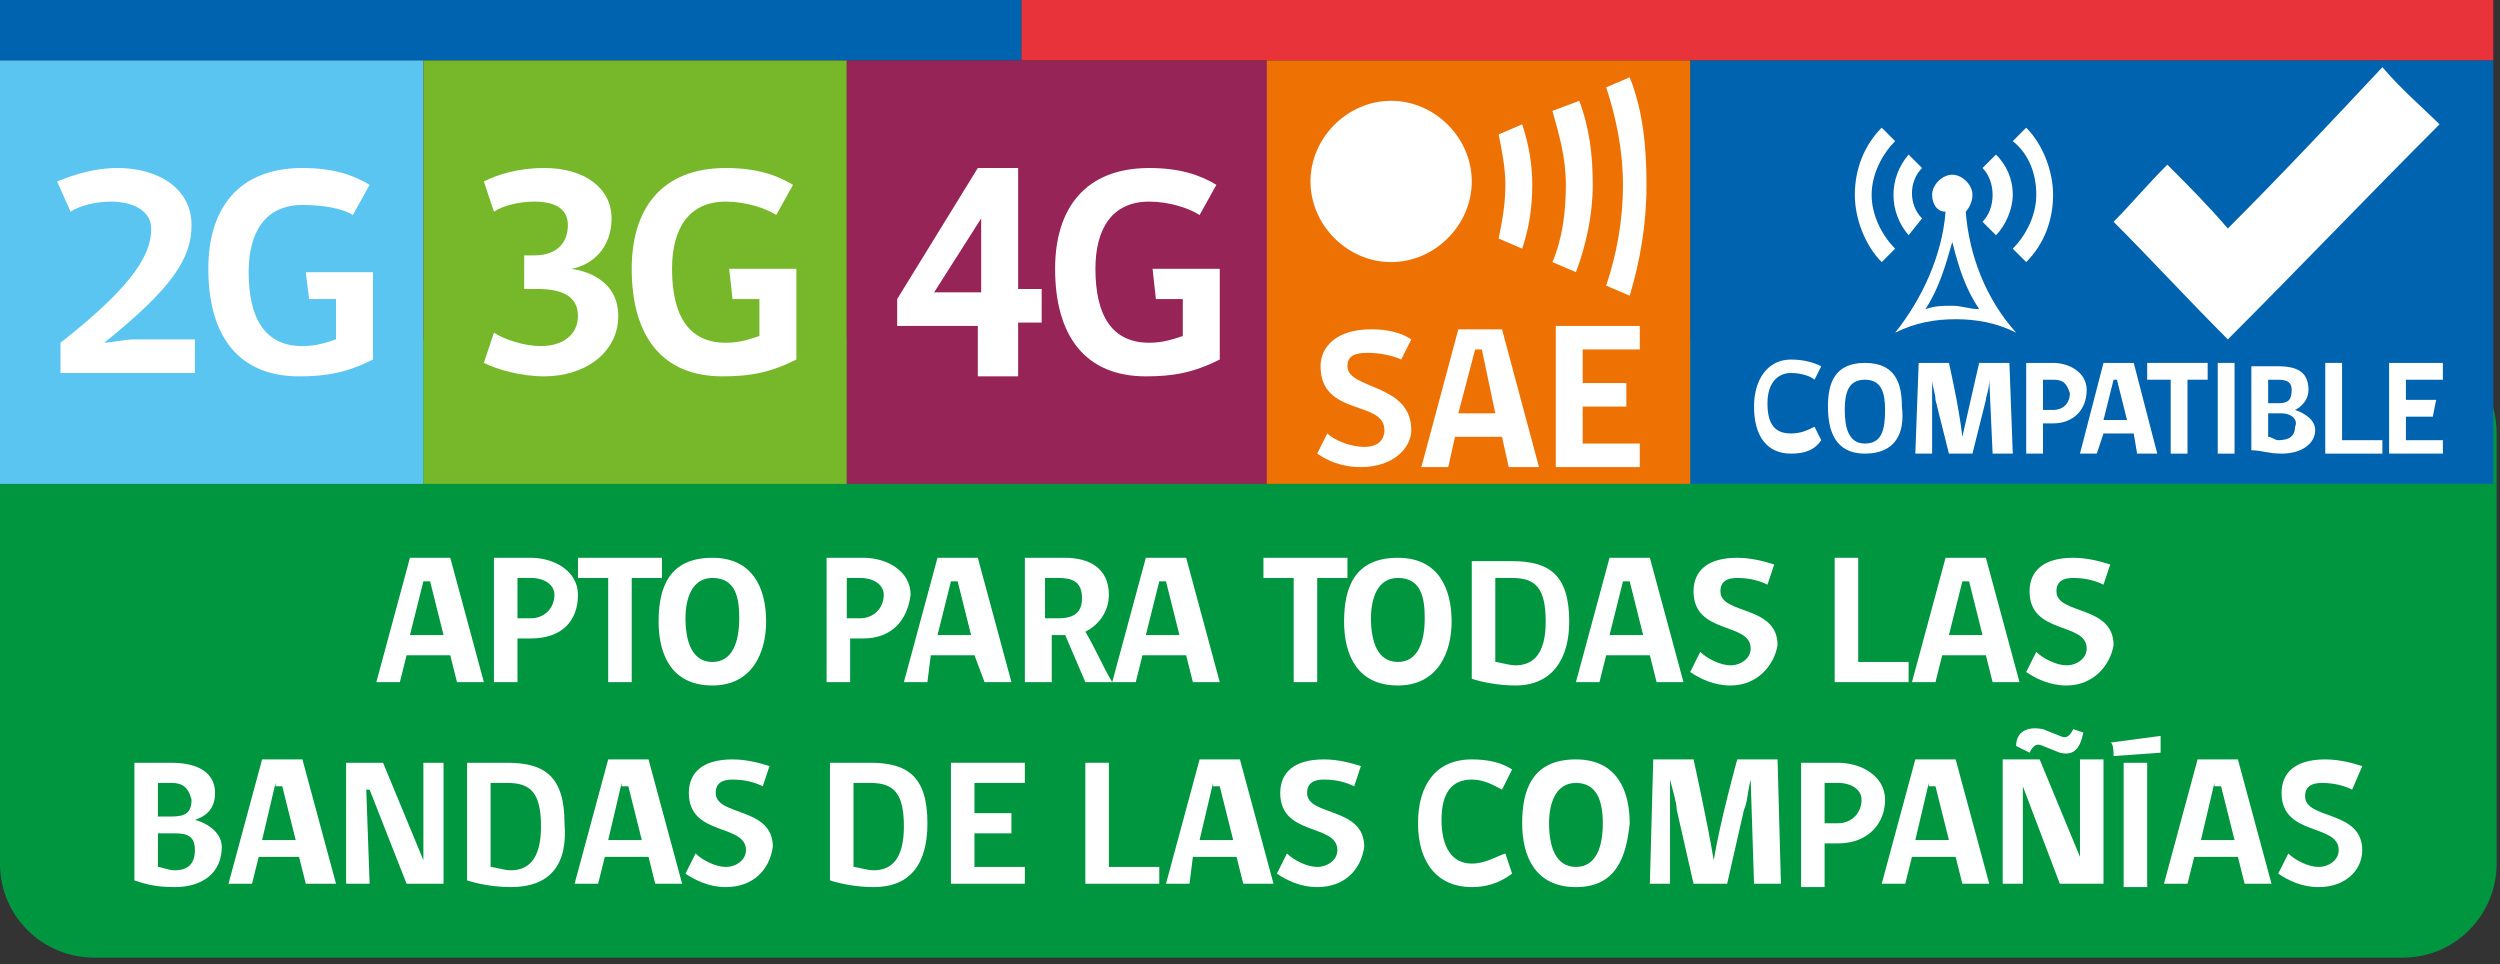 <?xml version="1.0" encoding="utf-8"?>
<!-- Generator: Adobe Illustrator 19.2.1, SVG Export Plug-In . SVG Version: 6.00 Build 0)  -->
<svg version="1.1" id="Capa_1" xmlns="http://www.w3.org/2000/svg" xmlns:xlink="http://www.w3.org/1999/xlink" x="0px" y="0px"
	 viewBox="0 0 74.4 28.7" style="enable-background:new 0 0 74.4 28.7;" xml:space="preserve">
<rect x="0" y="0" width="74.4" height="28.7" fill="#333333" stroke="none"/>
<style type="text/css">
	.st0{fill:#009640;}
	.st1{fill:#0063AF;}
	.st2{fill:#E73339;}
	.st3{fill:#5BC5F2;}
	.st4{fill:#76B82A;}
	.st5{fill:#972456;}
	.st6{fill:#FFFFFF;}
	.st7{fill:#EE7203;}
</style>
<g>
	<path class="st0" d="M74.3,25.7c0,1.5-1.2,2.8-2.8,2.8H2.8c-1.5,0-2.8-1.2-2.8-2.8V12.9c0-1.5,1.2-2.8,2.8-2.8h68.7
		c1.5,0,2.8,1.2,2.8,2.8V25.7z"/>
</g>
<rect x="0" y="-0.1" class="st1" width="30.4" height="1.9"/>
<rect x="30.4" y="-0.1" class="st2" width="43.8" height="1.9"/>
<rect x="0" y="1.8" class="st3" width="12.6" height="12.6"/>
<rect x="12.6" y="1.8" class="st4" width="12.6" height="12.6"/>
<rect x="25.2" y="1.8" class="st5" width="12.6" height="12.6"/>
<g>
	<path class="st6" d="M15.9,6c-0.4,0-0.9,0.1-1.2,0.3l-0.3-0.9c0.4-0.2,1-0.4,1.8-0.4c1.2,0,2,0.6,2,1.5c0,0.9-0.6,1.4-1.2,1.5v0
		c0.7,0.1,1.4,0.5,1.4,1.4c0,1.1-1,1.8-2.2,1.8c-0.7,0-1.4-0.2-1.8-0.4l0.3-0.9c0.3,0.2,0.9,0.4,1.4,0.4c0.6,0,1.1-0.3,1.1-0.9
		c0-0.6-0.5-0.8-1.2-0.8h-0.4V7.6h0.3c0.7,0,1-0.4,1-0.9C16.9,6.2,16.5,6,15.9,6"/>
	<path class="st6" d="M23.7,10.7c-0.8,0.4-1.4,0.5-2.2,0.5c-1.8,0-2.7-1.2-2.7-3.2c0-1.8,0.9-3,2.8-3c0.9,0,1.5,0.2,2,0.5l-0.5,0.9
		c-0.3-0.2-0.9-0.4-1.5-0.4c-1.1,0-1.6,0.8-1.6,2c0,1.4,0.5,2.2,1.6,2.2c0.4,0,0.7-0.1,1-0.2V8.9h-0.8l-0.1-0.9h2V10.7z"/>
</g>
<path class="st6" d="M29.2,8.7V6.5l-1.4,2.2H29.2z M30.3,9.7v1.5h-1.2V9.7h-2.4V8.9l2.4-3.9h1.2v3.6H31v1H30.3z"/>
<g>
	<path class="st6" d="M36.3,10.7c-0.8,0.4-1.4,0.5-2.2,0.5c-1.8,0-2.7-1.2-2.7-3.2c0-1.8,0.9-3,2.8-3c0.9,0,1.5,0.2,2,0.5l-0.5,0.9
		c-0.3-0.2-0.9-0.4-1.5-0.4c-1.1,0-1.6,0.8-1.6,2c0,1.4,0.5,2.2,1.6,2.2c0.4,0,0.7-0.1,1-0.2V8.9h-0.8l-0.1-0.9h2V10.7z"/>
	<path class="st6" d="M2.1,6.3L1.7,5.4C2.2,5.2,2.8,5,3.5,5c1.2,0,2.2,0.6,2.2,1.7c0,1-0.6,1.9-2.6,3.5c0.2,0,0.6-0.1,0.9-0.1h1.8v1
		h-4v-0.9c2.3-1.8,2.7-2.7,2.7-3.4C4.5,6.3,4,6,3.3,6C2.9,6,2.4,6.1,2.1,6.3"/>
	<path class="st6" d="M11.1,10.7c-0.8,0.4-1.4,0.5-2.2,0.5c-1.8,0-2.7-1.2-2.7-3.2c0-1.8,0.9-3,2.8-3c0.9,0,1.5,0.2,2,0.5l-0.5,0.9
		C10.2,6.2,9.6,6.1,9,6.1c-1.1,0-1.6,0.8-1.6,2c0,1.4,0.5,2.2,1.6,2.2c0.4,0,0.7-0.1,1-0.2V8.9H9.2L9.1,8.1h2V10.7z"/>
</g>
<rect x="50.3" y="1.8" class="st1" width="23.9" height="12.6"/>
<g>
	<path class="st6" d="M53.3,13.5c-0.7,0-1.1-0.5-1.1-1.4c0-0.8,0.4-1.4,1.1-1.4c0.4,0,0.7,0.1,0.9,0.2l-0.2,0.4
		c-0.1-0.1-0.4-0.2-0.7-0.2c-0.4,0-0.7,0.3-0.7,0.9c0,0.6,0.2,0.9,0.7,0.9c0.3,0,0.5-0.1,0.7-0.2l0.2,0.4
		C54,13.4,53.7,13.5,53.3,13.5"/>
	<path class="st6" d="M55.5,11.3c-0.5,0-0.6,0.4-0.6,0.9c0,0.5,0.1,1,0.6,1c0.5,0,0.6-0.4,0.6-1C56.1,11.7,56,11.3,55.5,11.3
		 M55.5,13.5c-0.9,0-1.1-0.7-1.1-1.4c0-0.7,0.2-1.3,1.1-1.3c0.9,0,1.1,0.6,1.1,1.3C56.7,12.9,56.4,13.5,55.5,13.5"/>
	<path class="st6" d="M59.3,13.5l-0.1-2.2h0c0,0.3-0.1,0.5-0.1,0.6l-0.4,1.6H58l-0.4-1.6c0-0.2-0.1-0.4-0.1-0.6h0l0,2.2H57l0.1-2.7
		h0.9c0,0,0.3,1.3,0.4,2.2h0c0.2-0.9,0.5-2.2,0.5-2.2h0.9l0.1,2.7H59.3z"/>
	<path class="st6" d="M61.1,11.3h-0.3v0.9h0.3c0.3,0,0.5-0.2,0.5-0.5C61.5,11.4,61.4,11.3,61.1,11.3 M61.1,12.6h-0.3v0.9h-0.5v-2.7
		h0.8c0.5,0,1,0.3,1,0.8C62.1,12.2,61.7,12.6,61.1,12.6"/>
</g>
<path class="st6" d="M62.9,11.3l-0.3,1.2h0.7l-0.3-1.2H62.9z M62.4,13.5h-0.5l0.7-2.7h0.9l0.7,2.7h-0.6l-0.1-0.6h-0.9L62.4,13.5z"/>
<polygon class="st6" points="65.1,11.3 65.1,13.5 64.6,13.5 64.6,11.3 63.9,11.3 63.9,10.8 65.7,10.8 65.7,11.3 "/>
<rect x="66" y="10.8" class="st6" width="0.5" height="2.7"/>
<g>
	<path class="st6" d="M67.9,12.3h-0.4v0.7c0.1,0,0.2,0.1,0.3,0.1c0.3,0,0.5-0.1,0.5-0.4C68.4,12.5,68.2,12.3,67.9,12.3 M67.8,11.3
		h-0.3V12h0.3c0.3,0,0.4-0.1,0.4-0.4C68.2,11.4,68.1,11.3,67.8,11.3 M67.9,13.5c-0.4,0-0.6-0.1-0.9-0.1v-2.5h0.8
		c0.6,0,0.9,0.2,0.9,0.7c0,0.3-0.2,0.5-0.4,0.6v0c0.3,0.1,0.6,0.3,0.6,0.6C68.9,13.2,68.5,13.5,67.9,13.5"/>
</g>
<polygon class="st6" points="69.2,13.5 69.2,10.8 69.7,10.8 69.7,13.1 70.9,13.1 70.9,13.5 "/>
<polygon class="st6" points="71.1,13.5 71.1,10.8 72.7,10.8 72.7,11.3 71.6,11.3 71.6,11.9 72.5,11.9 72.4,12.4 71.6,12.4 
	71.6,13.1 72.7,13.1 72.7,13.5 "/>
<g>
	<path class="st6" d="M58.9,9.2c-0.3,0-0.5-0.1-0.8-0.1s-0.5,0-0.8,0.1c0.4-0.6,0.6-1.3,0.8-2C58.3,8,58.5,8.6,58.9,9.2 M58.7,5.8
		c0-0.3-0.3-0.6-0.6-0.6c-0.3,0-0.6,0.3-0.6,0.6c0,0.2,0.1,0.5,0.4,0.5c-0.1,1.3-0.7,2.6-1.5,3.6c0.6-0.3,1.2-0.4,1.8-0.4
		c0.6,0,1.2,0.1,1.8,0.4c-0.9-1-1.4-2.3-1.5-3.6C58.5,6.3,58.7,6.1,58.7,5.8"/>
	<path class="st6" d="M56.8,4.6L57.2,5c-0.4,0.4-0.4,1.1,0,1.5L56.8,7C56.2,6.3,56.2,5.3,56.8,4.6"/>
	<path class="st6" d="M56.4,7.4L56,7.8c-0.5-0.5-0.8-1.3-0.8-2c0-0.8,0.3-1.5,0.8-2l0.4,0.4c-0.4,0.4-0.7,1-0.7,1.6
		C55.7,6.4,56,7,56.4,7.4"/>
	<path class="st6" d="M59,6.6c0.2-0.2,0.3-0.5,0.3-0.8c0-0.3-0.1-0.6-0.3-0.8l0.4-0.4c0.3,0.3,0.5,0.7,0.5,1.2
		c0,0.4-0.2,0.9-0.5,1.2L59,6.6z"/>
	<path class="st6" d="M61.1,5.8c0,0.8-0.3,1.5-0.8,2l-0.4-0.4c0.4-0.4,0.7-1,0.7-1.6c0-0.6-0.2-1.2-0.7-1.6l0.4-0.4
		C60.8,4.3,61.1,5.1,61.1,5.8"/>
	<path class="st6" d="M66.3,6.8c1.6-1.6,3.1-3.2,4.6-4.8c0.6,0.7,1.2,1.2,1.7,1.7c-2.1,2.1-4.2,4.3-6.3,6.4
		c-1.2-1.2-2.3-2.4-3.4-3.5c0.5-0.5,1-1.1,1.6-1.7C65.1,5.5,65.7,6.1,66.3,6.8"/>
</g>
<rect x="37.7" y="1.8" class="st7" width="12.6" height="12.6"/>
<g>
	<path class="st6" d="M40.5,13.9c-0.6,0-1-0.2-1.3-0.4l0.3-0.6c0.2,0.2,0.7,0.4,1.1,0.4c0.4,0,0.6-0.2,0.6-0.5
		c0-0.9-1.9-0.4-1.9-1.9c0-0.6,0.5-1.1,1.5-1.1c0.5,0,0.9,0.1,1.2,0.3l-0.3,0.6c-0.2-0.1-0.6-0.2-1-0.2c-0.4,0-0.6,0.1-0.6,0.4
		c0,0.7,1.9,0.5,1.9,1.9C42,13.3,41.5,13.9,40.5,13.9"/>
</g>
<path class="st6" d="M43.9,10.4l-0.5,1.9h1.1l-0.4-1.9H43.9z M43.1,13.9h-0.8l1.1-4.1h1.3l1.1,4.1h-0.9l-0.2-0.9h-1.4L43.1,13.9z"/>
<polygon class="st6" points="46.3,13.9 46.3,9.7 48.8,9.7 48.8,10.4 47.1,10.4 47.1,11.4 48.4,11.4 48.4,12.1 47.1,12.1 47.1,13.2 
	48.8,13.2 48.8,13.9 "/>
<g>
	<path class="st6" d="M41.4,3C40.1,3,39,4.1,39,5.4c0,1.3,1.1,2.4,2.4,2.4c1.3,0,2.4-1.1,2.4-2.4C43.8,4.1,42.7,3,41.4,3"/>
	<path class="st6" d="M48.5,2.3l-0.7,0.3c0.3,0.9,0.5,1.9,0.5,2.9c0,1.1-0.2,2.1-0.5,3l0.7,0.3C48.8,7.8,49,6.7,49,5.5
		C49,4.4,48.9,3.3,48.5,2.3"/>
	<path class="st6" d="M46.2,3.3c0.2,0.7,0.4,1.4,0.4,2.2c0,0.8-0.1,1.6-0.4,2.3l0.7,0.3c0.3-0.8,0.5-1.7,0.5-2.6
		c0-0.9-0.1-1.7-0.4-2.5L46.2,3.3z"/>
	<path class="st6" d="M44.6,4c0.1,0.5,0.2,1,0.2,1.5c0,0.6-0.1,1.1-0.2,1.6l0.7,0.3c0.2-0.6,0.3-1.2,0.3-1.9c0-0.6-0.1-1.2-0.3-1.8
		L44.6,4z"/>
</g>
<path class="st6" d="M12.6,17.3l-0.4,1.6h1l-0.4-1.6H12.6z M11.9,20.3h-0.7l1-3.7h1.2l1,3.7h-0.8l-0.2-0.8h-1.3L11.9,20.3z"/>
<g>
	<path class="st6" d="M15.8,17.2h-0.4v1.2h0.4c0.4,0,0.7-0.3,0.7-0.7C16.5,17.4,16.2,17.2,15.8,17.2 M15.8,19h-0.4v1.3h-0.7v-3.7
		h1.1c0.7,0,1.4,0.4,1.4,1.1C17.2,18.5,16.7,19,15.8,19"/>
</g>
<polygon class="st6" points="18.8,17.2 18.8,20.3 18.1,20.3 18.1,17.2 17.2,17.2 17.2,16.6 19.7,16.6 19.7,17.2 "/>
<path class="st6" d="M21.2,17.2c-0.6,0-0.8,0.6-0.8,1.2c0,0.7,0.2,1.3,0.8,1.3c0.6,0,0.8-0.6,0.8-1.3C22,17.8,21.9,17.2,21.2,17.2
	 M21.2,20.4c-1.2,0-1.6-0.9-1.6-1.9c0-1,0.3-1.9,1.6-1.9c1.2,0,1.6,0.9,1.6,1.9C22.8,19.4,22.4,20.4,21.2,20.4"/>
<path class="st6" d="M25.6,17.2h-0.4v1.2h0.4c0.4,0,0.7-0.3,0.7-0.7C26.3,17.4,26,17.2,25.6,17.2 M25.7,19h-0.4v1.3h-0.7v-3.7h1.1
	c0.7,0,1.4,0.4,1.4,1.1C27,18.5,26.5,19,25.7,19"/>
<path class="st6" d="M28.3,17.3l-0.4,1.6h1l-0.4-1.6H28.3z M27.6,20.3h-0.7l1-3.7h1.2l1,3.7h-0.8L29,19.5h-1.3L27.6,20.3z"/>
<g>
	<path class="st6" d="M31.5,17.2h-0.4v1.2h0.4c0.5,0,0.7-0.2,0.7-0.6C32.2,17.3,31.9,17.2,31.5,17.2 M31.2,20.3h-0.7v-3.7h1.2
		c0.7,0,1.3,0.3,1.3,1.1c0,0.5-0.3,0.9-0.7,1.1c0.3,0.5,0.5,1,0.8,1.5h-0.8l-0.6-1.4c-0.2,0-0.3,0-0.4,0V20.3z"/>
</g>
<path class="st6" d="M34.5,17.3l-0.4,1.6h1l-0.4-1.6H34.5z M33.8,20.3h-0.7l1-3.7h1.2l1,3.7h-0.8l-0.2-0.8H34L33.8,20.3z"/>
<polygon class="st6" points="39.2,17.2 39.2,20.3 38.5,20.3 38.5,17.2 37.6,17.2 37.6,16.6 40.1,16.6 40.1,17.2 "/>
<g>
	<path class="st6" d="M41.6,17.2c-0.6,0-0.8,0.6-0.8,1.2c0,0.7,0.2,1.3,0.8,1.3c0.6,0,0.8-0.6,0.8-1.3
		C42.4,17.8,42.3,17.2,41.6,17.2 M41.6,20.4c-1.2,0-1.6-0.9-1.6-1.9c0-1,0.3-1.9,1.6-1.9c1.2,0,1.6,0.9,1.6,1.9
		C43.2,19.4,42.8,20.4,41.6,20.4"/>
	<path class="st6" d="M45,17.2h-0.5v2.5c0.1,0,0.4,0.1,0.6,0.1c0.5,0,0.9-0.3,0.9-1.3C46,17.5,45.7,17.2,45,17.2 M45.1,20.4
		c-0.5,0-1-0.1-1.3-0.2v-3.5H45c1.1,0,1.7,0.4,1.7,1.8C46.7,19.6,46.2,20.4,45.1,20.4"/>
</g>
<path class="st6" d="M48.3,17.3l-0.4,1.6h1l-0.4-1.6H48.3z M47.6,20.3h-0.7l1-3.7h1.2l1,3.7h-0.8l-0.2-0.8h-1.3L47.6,20.3z"/>
<g>
	<path class="st6" d="M51.5,20.4c-0.5,0-0.9-0.2-1.2-0.4l0.3-0.6c0.2,0.2,0.6,0.4,0.9,0.4s0.6-0.2,0.6-0.5c0-0.8-1.7-0.4-1.7-1.7
		c0-0.6,0.4-1,1.3-1c0.4,0,0.8,0.1,1.1,0.2l-0.2,0.6c-0.2-0.1-0.5-0.2-0.9-0.2c-0.3,0-0.5,0.1-0.5,0.4c0,0.7,1.7,0.4,1.7,1.6
		C52.8,19.8,52.3,20.4,51.5,20.4"/>
</g>
<polygon class="st6" points="54.6,20.3 54.6,16.6 55.3,16.6 55.3,19.7 56.8,19.7 56.8,20.3 "/>
<path class="st6" d="M58.4,17.3L58,18.9h1l-0.4-1.6H58.4z M57.6,20.3h-0.7l1-3.7h1.2l1,3.7h-0.8l-0.2-0.8h-1.3L57.6,20.3z"/>
<g>
	<path class="st6" d="M61.5,20.4c-0.5,0-0.9-0.2-1.2-0.4l0.3-0.6c0.2,0.2,0.6,0.4,0.9,0.4s0.6-0.2,0.6-0.5c0-0.8-1.7-0.4-1.7-1.7
		c0-0.6,0.4-1,1.3-1c0.4,0,0.8,0.1,1.1,0.2l-0.2,0.6c-0.2-0.1-0.5-0.2-0.9-0.2c-0.3,0-0.5,0.1-0.5,0.4c0,0.7,1.7,0.4,1.7,1.6
		C62.8,19.8,62.3,20.4,61.5,20.4"/>
	<path class="st6" d="M5.2,24.8H4.7v1c0.1,0,0.3,0.1,0.5,0.1c0.4,0,0.6-0.2,0.6-0.6C5.8,24.9,5.6,24.8,5.2,24.8 M5.1,23.3H4.7v1h0.4
		c0.4,0,0.6-0.1,0.6-0.5C5.6,23.4,5.4,23.3,5.1,23.3 M5.2,26.4c-0.6,0-0.9-0.1-1.2-0.2v-3.5h1.1c0.8,0,1.3,0.3,1.3,0.9
		c0,0.5-0.3,0.7-0.6,0.8v0c0.4,0.1,0.8,0.4,0.8,0.8C6.6,26,6,26.4,5.2,26.4"/>
</g>
<path class="st6" d="M8.2,23.3L7.8,25h1l-0.4-1.6H8.2z M7.5,26.3H6.8l1-3.7h1.2l1,3.7H9.1l-0.2-0.8H7.7L7.5,26.3z"/>
<polygon class="st6" points="12.1,26.3 11,23.5 10.9,23.5 11,26.3 10.3,26.3 10.3,22.7 11.4,22.7 12.6,25.6 12.6,25.6 12.6,22.7 
	13.2,22.7 13.2,26.3 "/>
<g>
	<path class="st6" d="M15.1,23.3h-0.5v2.5c0.1,0,0.4,0.1,0.6,0.1c0.5,0,0.9-0.3,0.9-1.3C16.1,23.6,15.8,23.3,15.1,23.3 M15.2,26.4
		c-0.5,0-1-0.1-1.3-0.2v-3.5h1.2c1.1,0,1.7,0.4,1.7,1.8C16.9,25.7,16.4,26.4,15.2,26.4"/>
</g>
<path class="st6" d="M18.5,23.3L18.1,25h1l-0.4-1.6H18.5z M17.8,26.3h-0.7l1-3.7h1.2l1,3.7h-0.8l-0.2-0.8H18L17.8,26.3z"/>
<g>
	<path class="st6" d="M21.6,26.4c-0.5,0-0.9-0.2-1.2-0.4l0.3-0.6c0.2,0.2,0.6,0.4,0.9,0.4c0.3,0,0.6-0.2,0.6-0.5
		c0-0.8-1.7-0.4-1.7-1.7c0-0.6,0.4-1,1.3-1c0.4,0,0.8,0.1,1.1,0.2l-0.2,0.6c-0.2-0.1-0.5-0.2-0.9-0.2c-0.3,0-0.5,0.1-0.5,0.4
		c0,0.7,1.7,0.4,1.7,1.6C22.9,25.9,22.4,26.4,21.6,26.4"/>
	<path class="st6" d="M25.9,23.3h-0.5v2.5c0.1,0,0.4,0.1,0.6,0.1c0.5,0,0.9-0.3,0.9-1.3C26.9,23.6,26.6,23.3,25.9,23.3 M26,26.4
		c-0.5,0-1-0.1-1.3-0.2v-3.5h1.2c1.1,0,1.7,0.4,1.7,1.8C27.6,25.7,27.1,26.4,26,26.4"/>
</g>
<polygon class="st6" points="28.3,26.3 28.3,22.7 30.5,22.7 30.5,23.3 29,23.3 29,24.2 30.1,24.2 30.1,24.8 29,24.8 29,25.8 
	30.5,25.8 30.5,26.3 "/>
<polygon class="st6" points="32.3,26.3 32.3,22.7 33,22.7 33,25.8 34.5,25.8 34.5,26.3 "/>
<path class="st6" d="M36.1,23.3L35.7,25h1l-0.4-1.6H36.1z M35.4,26.3h-0.7l1-3.7h1.2l1,3.7H37l-0.2-0.8h-1.3L35.4,26.3z"/>
<g>
	<path class="st6" d="M39.2,26.4c-0.5,0-0.9-0.2-1.2-0.4l0.3-0.6c0.2,0.2,0.6,0.4,0.9,0.4s0.6-0.2,0.6-0.5c0-0.8-1.7-0.4-1.7-1.7
		c0-0.6,0.4-1,1.3-1c0.4,0,0.8,0.1,1.1,0.2l-0.2,0.6c-0.2-0.1-0.5-0.2-0.9-0.2c-0.3,0-0.5,0.1-0.5,0.4c0,0.7,1.7,0.4,1.7,1.6
		C40.5,25.9,40,26.4,39.2,26.4"/>
	<path class="st6" d="M43.8,26.4c-1,0-1.6-0.7-1.6-1.9c0-1.1,0.5-1.9,1.6-1.9c0.5,0,0.9,0.1,1.2,0.3l-0.3,0.6
		c-0.2-0.1-0.5-0.3-0.9-0.3c-0.6,0-0.9,0.4-0.9,1.2c0,0.8,0.3,1.3,0.9,1.3c0.4,0,0.7-0.2,1-0.3L45,26C44.6,26.3,44.2,26.4,43.8,26.4
		"/>
	<path class="st6" d="M46.9,23.3c-0.6,0-0.8,0.6-0.8,1.2c0,0.7,0.2,1.3,0.8,1.3c0.6,0,0.8-0.6,0.8-1.3
		C47.7,23.8,47.5,23.3,46.9,23.3 M46.9,26.4c-1.2,0-1.6-0.9-1.6-1.9c0-1,0.3-1.9,1.6-1.9c1.2,0,1.6,0.9,1.6,1.9
		C48.4,25.5,48.1,26.4,46.9,26.4"/>
	<path class="st6" d="M52.2,26.3l-0.1-3.1h0c-0.1,0.4-0.1,0.7-0.2,0.9l-0.5,2.2h-1l-0.5-2.2c0-0.2-0.1-0.5-0.2-0.9h0l0,3.1h-0.6
		l0.1-3.7h1.2c0,0,0.4,1.8,0.6,3h0c0.2-1.2,0.7-3,0.7-3h1.2l0.1,3.7H52.2z"/>
	<path class="st6" d="M54.7,23.3h-0.4v1.2h0.4c0.4,0,0.7-0.3,0.7-0.7C55.4,23.5,55.1,23.3,54.7,23.3 M54.7,25.1h-0.4v1.3h-0.7v-3.7
		h1.1c0.7,0,1.4,0.4,1.4,1.1C56.1,24.5,55.6,25.1,54.7,25.1"/>
</g>
<path class="st6" d="M57.4,23.3L57,25h1l-0.4-1.6H57.4z M56.7,26.3H56l1-3.7h1.2l1,3.7h-0.8l-0.2-0.8h-1.3L56.7,26.3z"/>
<path class="st6" d="M61.3,22.4l-0.5-0.2c-0.2-0.1-0.3,0-0.4,0.2L60,22.2c0-0.4,0.3-0.6,0.8-0.5l0.5,0.2c0.2,0.1,0.3,0,0.4-0.2
	l0.3,0.1C61.9,22.3,61.7,22.5,61.3,22.4 M61.3,26.3l-1.1-2.9h0l0,2.9h-0.6v-3.7h1.1l1.2,2.9h0l0-2.9h0.7v3.7H61.3z"/>
<path class="st6" d="M63.2,22.7h0.7v3.7h-0.7V22.7z M62.9,22.5c0-0.1,0-0.4-0.1-0.4l1.5-0.2l0,0.5L62.9,22.5z"/>
<path class="st6" d="M65.9,23.3L65.5,25h1l-0.4-1.6H65.9z M65.1,26.3h-0.7l1-3.7h1.2l1,3.7h-0.8l-0.2-0.8h-1.3L65.1,26.3z"/>
<g>
	<path class="st6" d="M69,26.4c-0.5,0-0.9-0.2-1.2-0.4l0.3-0.6c0.2,0.2,0.6,0.4,0.9,0.4s0.6-0.2,0.6-0.5c0-0.8-1.7-0.4-1.7-1.7
		c0-0.6,0.4-1,1.3-1c0.4,0,0.8,0.1,1.1,0.2L70,23.5c-0.2-0.1-0.5-0.2-0.9-0.2c-0.3,0-0.5,0.1-0.5,0.4c0,0.7,1.7,0.4,1.7,1.6
		C70.3,25.9,69.8,26.4,69,26.4"/>
</g>
</svg>
